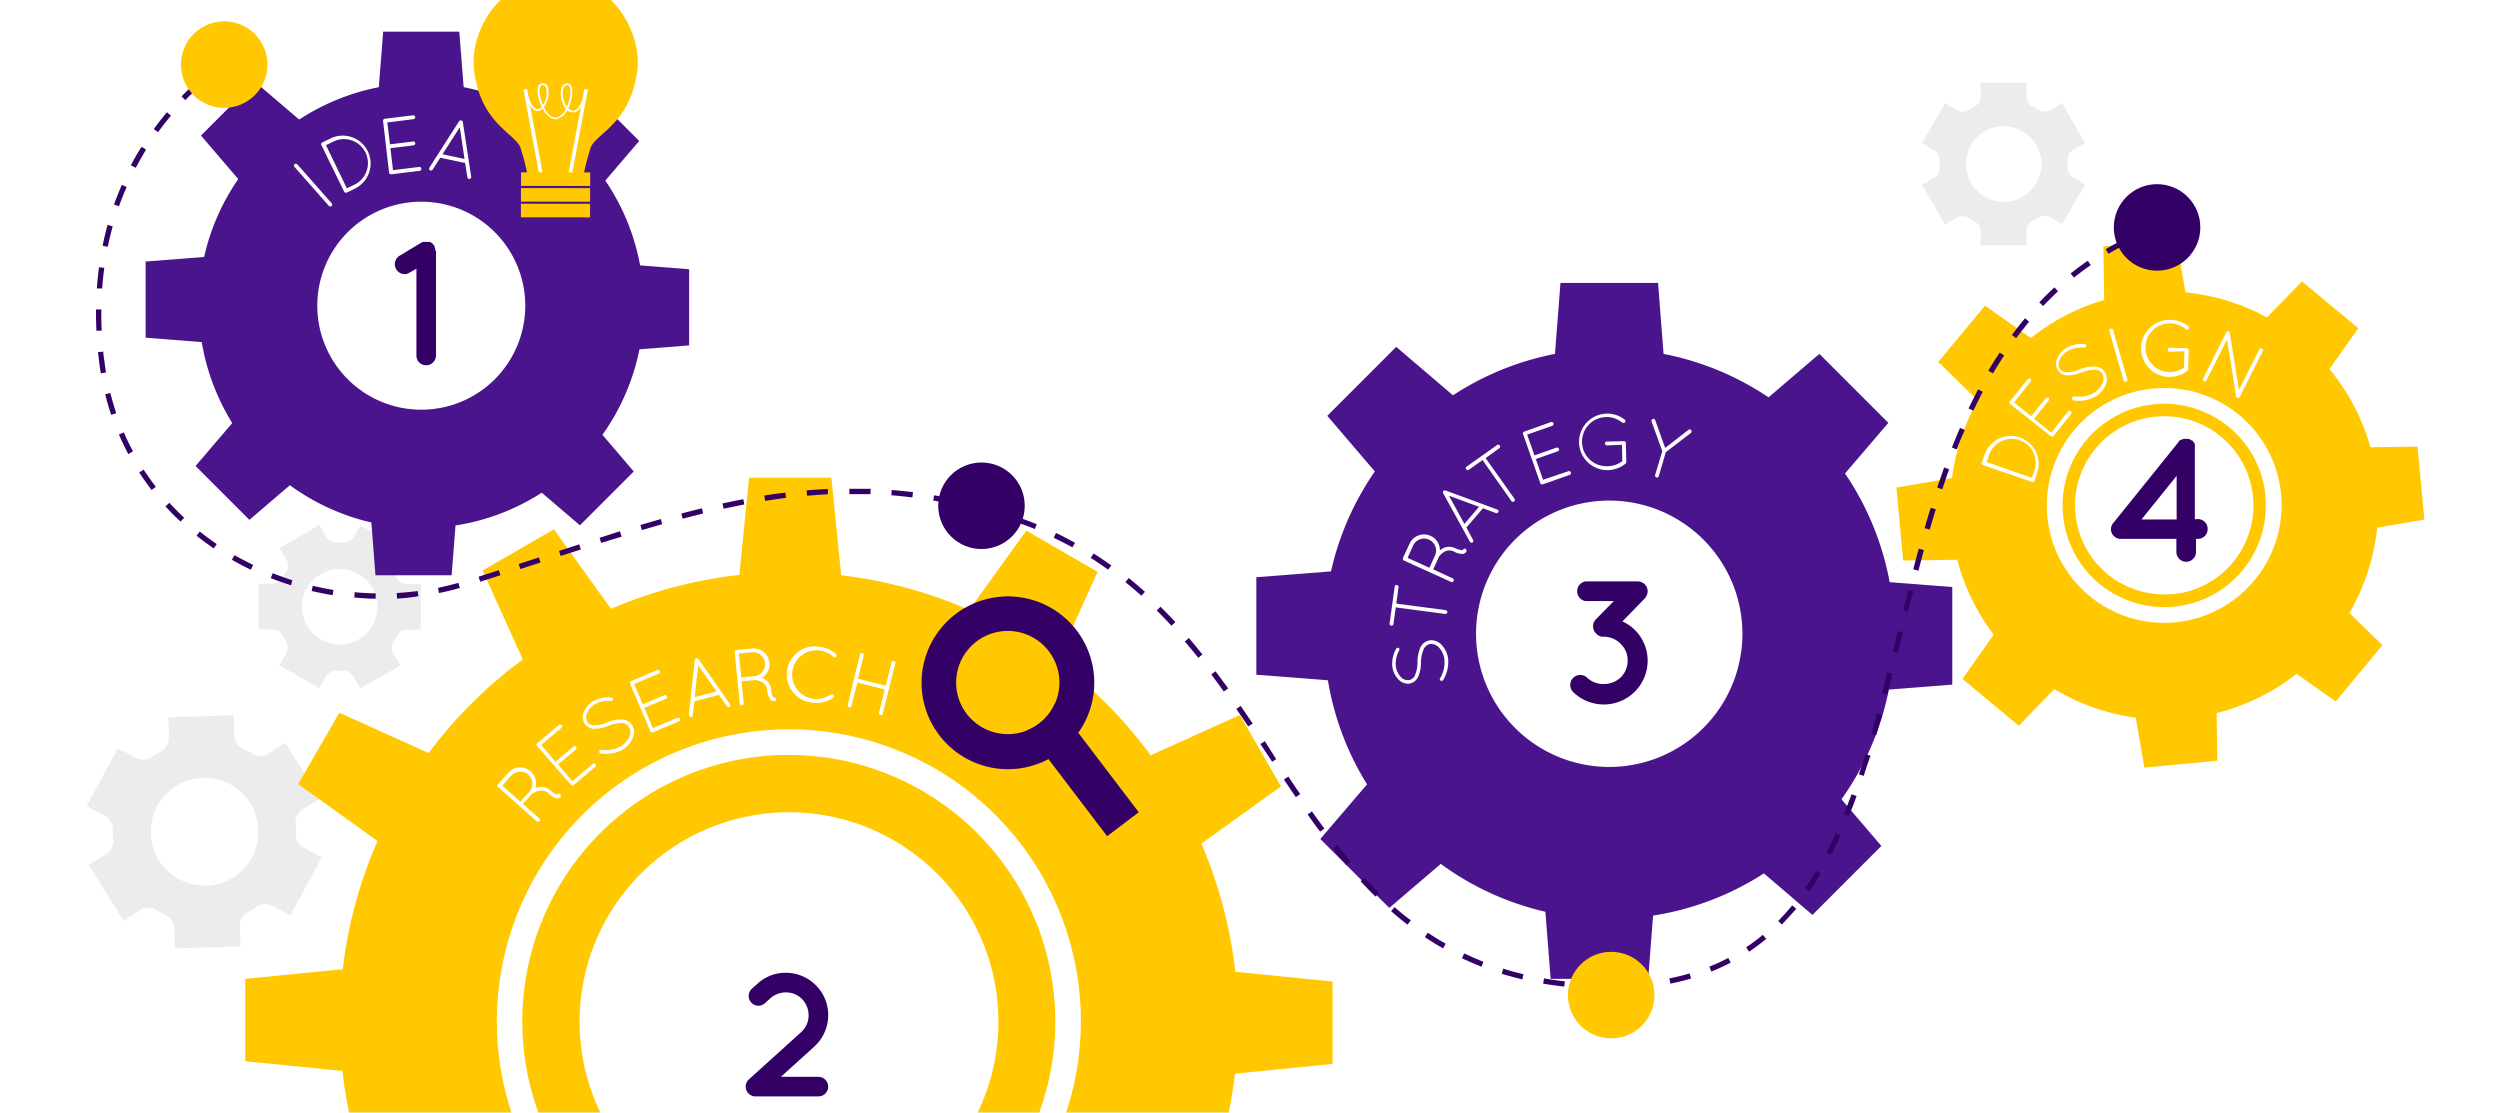 <svg id="Слой_1" data-name="Слой 1" xmlns="http://www.w3.org/2000/svg" viewBox="0 0 382 170"><defs><style>.cls-1{fill:#fff;}.cls-2{fill:#ececec;}.cls-3{fill:#4a148c;}.cls-4{fill:#306;}.cls-5{fill:#ffc800;}</style></defs><rect class="cls-1" x="-660.56" y="-574.22" width="1706" height="1114"/><path class="cls-2" d="M21.43,139.07a2.39,2.39,0,0,1,2.51,0c.21.12.42.25.64.36l.67.34a2.37,2.37,0,0,1,1.39,2.07l.1,3.08,10-.31-.1-3.08a2.42,2.42,0,0,1,1.26-2.17,12.86,12.86,0,0,0,1.28-.78,2.36,2.36,0,0,1,2.49-.16l2.71,1.45L49.17,131l-2.71-1.46a2.36,2.36,0,0,1-1.25-2.16,12.53,12.53,0,0,0-.05-1.5,2.37,2.37,0,0,1,1.11-2.24l2.62-1.63-5.3-8.53L41,115.15a2.4,2.4,0,0,1-2.49,0c-.21-.13-.43-.25-.65-.37s-.43-.23-.66-.33a2.41,2.41,0,0,1-1.4-2.08l-.09-3.08-10,.31.1,3.07a2.4,2.4,0,0,1-1.26,2.17,14.23,14.23,0,0,0-1.28.79,2.38,2.38,0,0,1-2.49.16L18,114.32l-4.75,8.85L16,124.62a2.39,2.39,0,0,1,1.25,2.17,12.53,12.53,0,0,0,.05,1.5,2.41,2.41,0,0,1-1.11,2.25l-2.62,1.62,5.3,8.53ZM24,123.22a8.23,8.23,0,1,1,3.37,11.13A8.23,8.23,0,0,1,24,123.22Z"/><path class="cls-2" d="M49.85,103.33a1.68,1.68,0,0,1,1.55-.82l.52,0,.52,0a1.66,1.66,0,0,1,1.55.82l1.08,1.87,6.1-3.52-1.08-1.87a1.65,1.65,0,0,1,.06-1.75,9,9,0,0,0,.52-.91,1.68,1.68,0,0,1,1.49-.92h2.15v-7H62.16a1.68,1.68,0,0,1-1.49-.92,9,9,0,0,0-.52-.91,1.65,1.65,0,0,1-.06-1.75l1.08-1.87-6.1-3.52L54,82.1a1.69,1.69,0,0,1-1.55.81h-1a1.68,1.68,0,0,1-1.55-.82l-1.08-1.87-6.09,3.52,1.08,1.86a1.69,1.69,0,0,1-.06,1.75,10.45,10.45,0,0,0-.53.92,1.67,1.67,0,0,1-1.49.92H39.53v7h2.15a1.67,1.67,0,0,1,1.49.92,10.45,10.45,0,0,0,.53.92,1.69,1.69,0,0,1,.06,1.75l-1.08,1.86,6.09,3.52ZM46.16,92.71a5.76,5.76,0,1,1,5.76,5.76A5.76,5.76,0,0,1,46.16,92.71Z"/><path class="cls-2" d="M295.55,23a1.67,1.67,0,0,1,.82,1.55c0,.17,0,.35,0,.52s0,.35,0,.52a1.68,1.68,0,0,1-.82,1.55l-1.87,1.08,3.52,6.09,1.87-1.08a1.69,1.69,0,0,1,1.75.06,7.45,7.45,0,0,0,.91.53,1.67,1.67,0,0,1,.92,1.49v2.15h7V35.26a1.67,1.67,0,0,1,.92-1.49,7.45,7.45,0,0,0,.91-.53,1.69,1.69,0,0,1,1.75-.06l1.87,1.08,3.52-6.09-1.88-1.09a1.67,1.67,0,0,1-.81-1.54c0-.18,0-.35,0-.52s0-.35,0-.52a1.67,1.67,0,0,1,.82-1.55l1.87-1.08-3.52-6.09-1.86,1.07a1.65,1.65,0,0,1-1.75-.06,10.36,10.36,0,0,0-.92-.52,1.68,1.68,0,0,1-.92-1.49V12.63h-7v2.15a1.68,1.68,0,0,1-.92,1.49,10.36,10.36,0,0,0-.92.52,1.65,1.65,0,0,1-1.75.06l-1.86-1.07-3.52,6.09Zm10.62-3.7A5.77,5.77,0,1,1,300.41,25,5.77,5.77,0,0,1,306.17,19.25Z"/><path class="cls-3" d="M64.37,12.7a34,34,0,1,0,34,34A34,34,0,0,0,64.37,12.7Zm0,49.9A15.89,15.89,0,1,1,80.26,46.72,15.88,15.88,0,0,1,64.37,62.6Z"/><path class="cls-1" d="M45,25.51a.29.29,0,0,1,0-.41.3.3,0,0,1,.42,0l5.25,5.95a.29.29,0,0,1,0,.42.3.3,0,0,1-.41,0Z"/><path class="cls-1" d="M53,29.43l-.05,0a.3.3,0,0,1-.37-.15L49.1,22.16a.3.3,0,0,1,.14-.39h0l1.4-.68a4.26,4.26,0,0,1,3.7,7.67Zm1.15-1.21a3.66,3.66,0,1,0-3.18-6.6l-1.16.56L53,28.78Z"/><path class="cls-1" d="M58.53,18.48a.3.3,0,0,1,.26-.33h0l4.32-.53a.3.3,0,0,1,.33.26.29.29,0,0,1-.26.33l-4,.5.41,3.34,3.53-.43a.3.3,0,0,1,.33.27.3.3,0,0,1-.25.32l-3.54.43L60.05,26l4-.49a.3.3,0,0,1,.33.27.3.3,0,0,1-.26.32l-4.31.53h-.06a.29.29,0,0,1-.3-.25Z"/><path class="cls-1" d="M71.07,24.91l-3.8-.81-1.15,1.81a.3.3,0,0,1-.32.13l-.1,0a.32.32,0,0,1-.09-.42l4.54-7.1a.31.31,0,0,1,.32-.12.29.29,0,0,1,.25.24L72,27a.3.3,0,0,1-.24.34h-.11a.3.3,0,0,1-.23-.25Zm-3.46-1.34,3.37.72-.72-4.84Z"/><polygon class="cls-3" points="70.91 14.11 57.82 14.11 58.55 4.84 70.18 4.84 70.91 14.11"/><polygon class="cls-3" points="46 18.52 36.75 27.77 30.71 20.71 38.94 12.48 46 18.52"/><polygon class="cls-3" points="31.51 39.24 31.51 52.33 22.25 51.6 22.25 39.96 31.51 39.24"/><polygon class="cls-3" points="35.92 64.14 45.17 73.39 38.11 79.43 29.88 71.2 35.92 64.14"/><polygon class="cls-3" points="56.65 78.64 69.73 78.64 69.01 87.9 57.37 87.9 56.65 78.64"/><polygon class="cls-3" points="81.55 74.23 90.8 64.98 96.84 72.04 88.61 80.27 81.55 74.23"/><polygon class="cls-3" points="96.04 53.5 96.04 40.42 105.3 41.14 105.3 52.78 96.04 53.5"/><polygon class="cls-3" points="91.63 28.6 82.38 19.35 89.44 13.31 97.67 21.54 91.63 28.6"/><path class="cls-4" d="M66.62,38.41V54.33a1.5,1.5,0,0,1-1.51,1.48,1.46,1.46,0,0,1-1.48-1.48V41.05l-1.08.62a1.36,1.36,0,0,1-.76.22A1.52,1.52,0,0,1,61,39.11l3.32-2s.08,0,.11-.06.08,0,.13-.08l.16,0a.17.17,0,0,1,.11,0,.44.44,0,0,1,.19,0h.3a.15.15,0,0,0,.11,0c.08,0,.1,0,.16,0a.17.17,0,0,1,.11,0c.08,0,.1.08.16.08a.26.26,0,0,0,.11.08s.08.05.1.08.08.08.11.11a.24.24,0,0,1,.08.11l.11.11,0,0s0,.05,0,.08a.25.25,0,0,1,.06.14c0,.05,0,.1.05.13s0,.11,0,.14a.22.22,0,0,0,.05.18Z"/><path class="cls-5" d="M97.39,10.64c-1,8.2-6.23,9.7-7.12,11.88a39.08,39.08,0,0,0-1.1,4.2H80.61a36.75,36.75,0,0,0-1.1-4.2c-.87-2.18-6.14-3.7-7.09-11.9C71.8,5.23,75.86-3.28,84.92-3.27S98,5.25,97.39,10.64Z"/><rect class="cls-1" x="81.24" y="13.52" width="0.56" height="13.86" transform="translate(-2.36 15.21) rotate(-10.51)"/><rect class="cls-1" x="81.34" y="20.18" width="13.86" height="0.56" transform="translate(51.87 103.44) rotate(-79.36)"/><path class="cls-1" d="M84.9,18.21h0c-.8,0-1.5-.72-2-1.62a1,1,0,0,1-.73.38h0c-1.31,0-1.82-2.67-1.84-2.78l.27-.06c.14.72.68,2.56,1.57,2.56h0a.85.85,0,0,0,.6-.37,6,6,0,0,1-.64-2.41c0-.76.3-1.2.8-1.2h0a.83.83,0,0,1,.74.42,3.56,3.56,0,0,1-.41,3,2.33,2.33,0,0,1-.17.26c.46.88,1.11,1.57,1.8,1.57h0c.63,0,1.18-.57,1.58-1.34a3.57,3.57,0,0,1-.78-2.3c0-1,.37-1.57,1-1.57h0c.48,0,.76.47.76,1.3a6.32,6.32,0,0,1-.62,2.52,1.19,1.19,0,0,0,.83.33h0c.76,0,1.45-1.85,1.65-2.57l.27.08c-.08.28-.81,2.77-1.92,2.77h0a1.44,1.44,0,0,1-1-.36A2.26,2.26,0,0,1,84.9,18.21ZM86.67,13c-.51,0-.69.69-.69,1.29a3.55,3.55,0,0,0,.63,2,5.83,5.83,0,0,0,.54-2.3c0-.31-.05-1-.48-1Zm-3.73,0c-.42,0-.51.5-.51.92A5.38,5.38,0,0,0,83,16.07L83,16a3.36,3.36,0,0,0,.4-2.69.54.54,0,0,0-.49-.28Z"/><rect class="cls-5" x="79.61" y="26.34" width="10.57" height="2.07" transform="translate(0.03 -0.09) rotate(0.06)"/><rect class="cls-5" x="79.6" y="28.74" width="10.57" height="2.07" transform="translate(0.03 -0.09) rotate(0.06)"/><rect class="cls-5" x="79.6" y="31.14" width="10.57" height="2.07" transform="translate(0.03 -0.09) rotate(0.06)"/><path class="cls-5" d="M120.56,115.35a40.72,40.72,0,1,0,40.69,40.72A40.76,40.76,0,0,0,120.56,115.35Zm0,72.76a32,32,0,1,1,32-32A32,32,0,0,1,120.56,188.11Zm0-72.76a40.72,40.72,0,1,0,40.69,40.72A40.76,40.76,0,0,0,120.56,115.35Zm0,72.76a32,32,0,1,1,32-32A32,32,0,0,1,120.56,188.11Zm0-100.68a68.63,68.63,0,1,0,68.61,68.64A68.64,68.64,0,0,0,120.56,87.43Zm0,113.25a44.62,44.62,0,1,1,44.6-44.61A44.68,44.68,0,0,1,120.56,200.68Zm0-85.33a40.72,40.72,0,1,0,40.69,40.72A40.76,40.76,0,0,0,120.56,115.35Zm0,72.76a32,32,0,1,1,32-32A32,32,0,0,1,120.56,188.11Z"/><path class="cls-1" d="M83.76,121.18a1.55,1.55,0,0,0-1.42-.34,2.8,2.8,0,0,0-1,.46l-.06,0-1.37,1.54,2.52,2.24a.31.31,0,0,1,0,.42.3.3,0,0,1-.41,0l-5.93-5.27a.29.29,0,0,1,0-.39l0,0,0,0,1.58-1.77a2.43,2.43,0,0,1,4.14,2.31l.13,0a2.14,2.14,0,0,1,2.17.41,3.48,3.48,0,0,0,.81.57.5.5,0,0,0,.24.05.32.32,0,0,1,.36-.12.33.33,0,0,1,.16.4.87.87,0,0,1-.09.12v0a.68.68,0,0,1-.66.15A3.1,3.1,0,0,1,83.76,121.18Zm-5.61-2.71-1.39,1.58,2.74,2.44L80.86,121l.07-.08a1.84,1.84,0,0,0-2.78-2.41Z"/><path class="cls-1" d="M82.07,114a.29.29,0,0,1,0-.41h0l3.33-2.81a.28.28,0,0,1,.41,0,.29.29,0,0,1,0,.42l-3.11,2.62,2.17,2.58,2.72-2.3a.3.3,0,0,1,.42,0,.3.3,0,0,1,0,.41l-2.73,2.29,2.17,2.57,3.11-2.63a.29.29,0,0,1,.42,0,.29.29,0,0,1,0,.41l-3.32,2.8,0,0,0,0a.29.29,0,0,1-.39,0Z"/><path class="cls-1" d="M91.55,114.78a.26.26,0,0,1,.31-.22,4.68,4.68,0,0,0,3-.54,3.26,3.26,0,0,0,1.31-1.45,1.58,1.58,0,0,0-.05-1.46,1.35,1.35,0,0,0-1.2-.64,5.78,5.78,0,0,0-2,.45h0a5.49,5.49,0,0,1-2.09.44,1.77,1.77,0,0,1-1.52-.81,2,2,0,0,1-.08-1.82,3.59,3.59,0,0,1,1.43-1.61,4.75,4.75,0,0,1,2.75-.53.26.26,0,0,1,.26.28.25.25,0,0,1-.27.25,4.26,4.26,0,0,0-2.46.46,3,3,0,0,0-1.21,1.35,1.46,1.46,0,0,0,0,1.34,1.2,1.2,0,0,0,1.08.55,4.86,4.86,0,0,0,1.89-.41h0a5.82,5.82,0,0,1,2.25-.47,1.92,1.92,0,0,1,1.64.88,2.13,2.13,0,0,1,.07,2,3.75,3.75,0,0,1-1.51,1.72,5.38,5.38,0,0,1-3.32.6A.3.3,0,0,1,91.55,114.78Z"/><path class="cls-1" d="M96.27,104.46a.3.3,0,0,1,.15-.38h0l4-1.7a.29.29,0,0,1,.38.16.28.28,0,0,1-.15.39l-3.75,1.59,1.32,3.1,3.28-1.39a.29.29,0,0,1,.38.17.3.3,0,0,1-.15.38l-3.28,1.39,1.31,3.09,3.75-1.59a.28.28,0,0,1,.38.17.29.29,0,0,1-.15.38l-4,1.69h0a.29.29,0,0,1-.36-.16Z"/><path class="cls-1" d="M109.84,106.18l-3.75,1-.24,2.13a.28.28,0,0,1-.22.25l-.11,0a.32.32,0,0,1-.26-.34l.9-8.37a.32.32,0,0,1,.24-.25.3.3,0,0,1,.33.11l4.82,6.9a.31.31,0,0,1-.06.42l-.1,0a.3.3,0,0,1-.32-.12Zm-3.69.34,3.33-.86-2.79-4Z"/><path class="cls-1" d="M117.23,105.45a1.54,1.54,0,0,0-.81-1.22,2.75,2.75,0,0,0-1-.32l-.06,0-2.06.2.34,3.35a.3.3,0,0,1-.28.32.3.3,0,0,1-.32-.26l-.78-7.88a.31.31,0,0,1,.24-.32h.06l2.36-.23a2.43,2.43,0,0,1,1.47,4.51l.13,0a2.14,2.14,0,0,1,1.32,1.78,3.31,3.31,0,0,0,.21,1,.42.42,0,0,0,.14.19.34.34,0,0,1,.35.16.34.34,0,0,1-.16.41.71.71,0,0,1-.14,0h0a.68.68,0,0,1-.58-.34A3,3,0,0,1,117.23,105.45ZM115,99.65l-2.1.21.37,3.65,2-.2h.11a1.84,1.84,0,0,0-.41-3.65Z"/><path class="cls-1" d="M125.07,98.83a4.52,4.52,0,0,1,2.68,1.12.3.3,0,0,1,0,.42.29.29,0,0,1-.42,0,3.83,3.83,0,0,0-2.32-1,3.72,3.72,0,1,0-.5,7.43,3.64,3.64,0,0,0,2.41-.67.3.3,0,0,1,.42.1.29.29,0,0,1-.07.42,4.51,4.51,0,0,1-2.8.74,4.32,4.32,0,1,1,.58-8.61Z"/><path class="cls-1" d="M135.2,105.35,131,104.29l-.89,3.57a.3.3,0,0,1-.36.21.31.31,0,0,1-.22-.36L131.4,100a.3.3,0,0,1,.58.15l-.89,3.56,4.25,1.06.89-3.56a.29.29,0,0,1,.35-.22.31.31,0,0,1,.23.36l-1.92,7.69a.31.31,0,0,1-.37.21.29.29,0,0,1-.21-.35Z"/><polygon class="cls-5" points="128.61 88.68 112.89 88.68 114.46 73 127.04 73 128.61 88.68"/><polygon class="cls-5" points="93.83 93.68 80.23 101.53 73.74 87.17 84.64 80.88 93.83 93.68"/><polygon class="cls-5" points="66.22 115.39 58.36 129 45.56 119.8 51.85 108.91 66.22 115.39"/><polygon class="cls-5" points="53.16 148.01 53.16 163.72 37.48 162.16 37.48 149.57 53.16 148.01"/><polygon class="cls-5" points="187.93 164.13 187.93 148.41 203.62 149.98 203.62 162.56 187.93 164.13"/><polygon class="cls-5" points="182.94 129.35 175.08 115.74 189.44 109.26 195.74 120.16 182.94 129.35"/><polygon class="cls-5" points="161.22 101.74 147.61 93.88 156.81 81.08 167.71 87.37 161.22 101.74"/><path class="cls-4" d="M126.54,166.05a1.47,1.47,0,0,1-1.49,1.48h-9.6a1.46,1.46,0,0,1-1.11-.48,1.5,1.5,0,0,1,.08-2.11l8-7.23a3.39,3.39,0,0,0,1.13-2.59,3.49,3.49,0,0,0-.89-2.35,3.42,3.42,0,0,0-2.59-1.13,3.54,3.54,0,0,0-2.35.89l-.83.75a1.47,1.47,0,0,1-2.11-.1,1.5,1.5,0,0,1,.11-2.11l.84-.75a6.33,6.33,0,0,1,4.34-1.68,6.48,6.48,0,0,1,4.8,2.13,6.37,6.37,0,0,1,1.68,4.35,6.51,6.51,0,0,1-2.13,4.8l-5.1,4.62h5.74A1.49,1.49,0,0,1,126.54,166.05Z"/><path class="cls-4" d="M174,124.11l-4.83,3.66-9-11.82-3.28-4.33a7.82,7.82,0,0,0,4.36-4.28l3.48,4.59Z"/><path class="cls-4" d="M164.46,96.26A13.2,13.2,0,1,0,160.19,116a15,15,0,0,0,1.83-1.18,13.56,13.56,0,0,0,2.73-2.84A13.19,13.19,0,0,0,164.46,96.26Zm-5.67,14.3a7.92,7.92,0,0,1-11.06-1.46,7.89,7.89,0,1,1,13.54-1.76A7.79,7.79,0,0,1,158.79,110.56Z"/><path class="cls-5" d="M346.15,75.79a15.52,15.52,0,1,0-14,16.9A15.51,15.51,0,0,0,346.15,75.79ZM332,90.8A13.63,13.63,0,1,1,344.27,76,13.63,13.63,0,0,1,332,90.8Zm14.18-15a15.52,15.52,0,1,0-14,16.9A15.51,15.51,0,0,0,346.15,75.79ZM332,90.8A13.63,13.63,0,1,1,344.27,76,13.63,13.63,0,0,1,332,90.8Zm14.18-15a15.52,15.52,0,1,0-14,16.9A15.51,15.51,0,0,0,346.15,75.79ZM332,90.8A13.63,13.63,0,1,1,344.27,76,13.63,13.63,0,0,1,332,90.8Zm31.3-16.6a32.72,32.72,0,1,0-29.54,35.61A32.72,32.72,0,0,0,363.27,74.2ZM332.36,95.09a17.94,17.94,0,1,1,16.2-19.52A18,18,0,0,1,332.36,95.09Zm-3.09-33.32a15.53,15.53,0,1,0,16.88,14A15.53,15.53,0,0,0,329.27,61.77Zm2.7,29A13.63,13.63,0,1,1,344.27,76,13.63,13.63,0,0,1,332,90.8Zm14.18-15a15.52,15.52,0,1,0-14,16.9A15.51,15.51,0,0,0,346.15,75.79ZM332,90.8A13.63,13.63,0,1,1,344.27,76,13.63,13.63,0,0,1,332,90.8Zm14.18-15a15.52,15.52,0,1,0-14,16.9A15.51,15.51,0,0,0,346.15,75.79ZM332,90.8A13.63,13.63,0,1,1,344.27,76,13.63,13.63,0,0,1,332,90.8Z"/><polygon class="cls-5" points="334.06 45.42 321.53 46.58 321.4 37.65 332.54 36.61 334.06 45.42"/><polygon class="cls-5" points="310.61 51.85 302.57 61.53 296.16 55.31 303.31 46.7 310.61 51.85"/><polygon class="cls-5" points="298.57 72.99 299.74 85.52 290.8 85.65 289.77 74.5 298.57 72.99"/><polygon class="cls-5" points="305.01 96.44 314.69 104.48 308.47 110.89 299.86 103.74 305.01 96.44"/><polygon class="cls-5" points="326.14 108.47 338.67 107.31 338.81 116.24 327.66 117.28 326.14 108.47"/><polygon class="cls-5" points="349.6 102.04 357.63 92.36 364.04 98.58 356.9 107.19 349.6 102.04"/><polygon class="cls-5" points="361.63 80.9 360.47 68.37 369.4 68.24 370.44 79.39 361.63 80.9"/><polygon class="cls-5" points="355.19 57.45 345.51 49.41 351.74 43 360.35 50.15 355.19 57.45"/><path class="cls-1" d="M310.89,73.48v0a.31.31,0,0,1-.37.16L303,71.06a.3.3,0,0,1-.18-.37v0l.52-1.47a4.25,4.25,0,0,1,8,2.83Zm0-1.67a3.66,3.66,0,0,0-6.9-2.43l-.43,1.22,6.9,2.42Z"/><path class="cls-1" d="M307.16,61.75a.29.29,0,0,1-.05-.41v0l2.72-3.4a.3.3,0,0,1,.41-.05.29.29,0,0,1,.05.42l-2.54,3.18,2.63,2.1,2.23-2.78a.31.31,0,0,1,.42,0,.3.3,0,0,1,0,.41l-2.22,2.78,2.62,2.1L316,62.85a.29.29,0,0,1,.42,0,.3.3,0,0,1,.05.41l-2.71,3.39,0,0h0a.28.28,0,0,1-.39,0Z"/><path class="cls-1" d="M316.65,60.79a.26.26,0,0,1,.3-.23,4.7,4.7,0,0,0,3-.53,3.25,3.25,0,0,0,1.3-1.46,1.62,1.62,0,0,0,0-1.46,1.39,1.39,0,0,0-1.21-.63,5.52,5.52,0,0,0-2,.44l0,0a5.44,5.44,0,0,1-2.08.44,1.77,1.77,0,0,1-1.52-.81,2,2,0,0,1-.08-1.82,3.48,3.48,0,0,1,1.42-1.6,4.72,4.72,0,0,1,2.76-.54.26.26,0,0,1,.25.28.25.25,0,0,1-.27.25,4.26,4.26,0,0,0-2.46.46A3,3,0,0,0,314.71,55a1.46,1.46,0,0,0,0,1.34,1.25,1.25,0,0,0,1.08.55,4.82,4.82,0,0,0,1.89-.41h0A5.82,5.82,0,0,1,320,56a1.91,1.91,0,0,1,1.64.88,2.12,2.12,0,0,1,.08,2,3.69,3.69,0,0,1-1.52,1.71,5.29,5.29,0,0,1-3.31.6A.27.27,0,0,1,316.65,60.79Z"/><path class="cls-1" d="M322.3,50.57a.3.3,0,0,1,.2-.36.29.29,0,0,1,.37.2l2.2,7.61a.3.3,0,0,1-.57.16Z"/><path class="cls-1" d="M331.53,53.73a.29.29,0,0,1-.3-.3.32.32,0,0,1,.32-.3l2.62.07h0a.32.32,0,0,1,.26.32l-.08,2.91v0a.34.34,0,0,1-.12.22,4.36,4.36,0,1,1-2.54-7.77,4.47,4.47,0,0,1,2.73,1,.31.31,0,0,1,0,.42.32.32,0,0,1-.43,0,3.67,3.67,0,0,0-2.35-.89,3.72,3.72,0,1,0-.19,7.44,3.91,3.91,0,0,0,2.27-.67l.06-2.51Z"/><path class="cls-1" d="M340.28,51.9l-3.13,6.23a.29.29,0,1,1-.52-.26l3.5-7a.3.3,0,0,1,.24-.25.31.31,0,0,1,.34.25l1.4,8.71,3.11-6.2a.3.3,0,0,1,.39-.13.29.29,0,0,1,.14.4l-3.51,7a.31.31,0,0,1-.41.13.3.3,0,0,1-.15-.21.08.08,0,0,1,0-.06Z"/><path class="cls-4" d="M337.33,80.86a1.48,1.48,0,0,1-1.51,1.48h-.27v2a1.48,1.48,0,1,1-3,0v-2h-8.5a1.33,1.33,0,0,1-.92-.32,1.44,1.44,0,0,1-.24-2.08l10-12.41s0,0,0-.06a.2.2,0,0,0,.08-.11.22.22,0,0,0,.14-.08l.11-.08a.34.34,0,0,1,.16,0c0-.05.05-.08.11-.08s.08,0,.16-.06a.22.22,0,0,0,.11,0h.46a.3.3,0,0,0,.13,0s.11,0,.16.06l.11,0a.76.76,0,0,0,.14.1.91.91,0,0,0,.13.08,0,0,0,0,1,0,0s.08,0,.08,0a.55.55,0,0,0,.11.11.76.76,0,0,0,.08.11.87.87,0,0,1,.1.14.18.18,0,0,0,.06.1.58.58,0,0,1,.05.17s0,.08,0,.1a.29.29,0,0,1,0,.17s0,.08,0,.13v11h.27A1.5,1.5,0,0,1,337.33,80.86Zm-4.74-8.15-5.37,6.66h5.37Z"/><path class="cls-3" d="M245.9,53.28a43.57,43.57,0,1,0,43.56,43.57A43.57,43.57,0,0,0,245.9,53.28Zm0,63.91a20.35,20.35,0,1,1,20.34-20.34A20.35,20.35,0,0,1,245.9,117.19Z"/><polygon class="cls-3" points="254.27 55.09 237.52 55.09 238.44 43.23 253.35 43.23 254.27 55.09"/><polygon class="cls-3" points="222.39 60.73 210.54 72.58 202.81 63.54 213.34 53 222.39 60.73"/><polygon class="cls-3" points="203.83 87.27 203.83 104.02 191.97 103.1 191.97 88.2 203.83 87.27"/><polygon class="cls-3" points="209.47 119.16 221.32 131 212.28 138.73 201.74 128.2 209.47 119.16"/><polygon class="cls-3" points="236.01 137.71 252.76 137.71 251.84 149.57 236.94 149.57 236.01 137.71"/><polygon class="cls-3" points="267.9 132.07 279.74 120.22 287.47 129.26 276.94 139.8 267.9 132.07"/><polygon class="cls-3" points="286.45 105.53 286.45 88.78 298.31 89.7 298.31 104.61 286.45 105.53"/><polygon class="cls-3" points="280.81 73.64 268.96 61.8 278 54.07 288.54 64.61 280.81 73.64"/><path class="cls-1" d="M220.13,104a.25.25,0,0,1-.09-.36,4.65,4.65,0,0,0,.66-2.93,3.26,3.26,0,0,0-.83-1.77,1.57,1.57,0,0,0-1.36-.53,1.36,1.36,0,0,0-1,.86,5.57,5.57,0,0,0-.39,2v0a5.36,5.36,0,0,1-.41,2.09,1.76,1.76,0,0,1-1.33,1.09,2,2,0,0,1-1.71-.64,3.44,3.44,0,0,1-.92-1.94,4.71,4.71,0,0,1,.58-2.74.28.28,0,0,1,.36-.13.27.27,0,0,1,.13.35,4.18,4.18,0,0,0-.54,2.44,3.06,3.06,0,0,0,.76,1.65,1.48,1.48,0,0,0,1.26.48,1.21,1.21,0,0,0,.92-.78,4.84,4.84,0,0,0,.37-1.9v0A5.82,5.82,0,0,1,217,99a1.92,1.92,0,0,1,1.45-1.16,2.14,2.14,0,0,1,1.82.69,3.77,3.77,0,0,1,1,2.07,5.36,5.36,0,0,1-.74,3.28A.29.29,0,0,1,220.13,104Z"/><path class="cls-1" d="M213.27,92.81l-.35,2.54a.3.3,0,0,1-.34.25.29.29,0,0,1-.25-.33l.78-5.66a.3.3,0,0,1,.59.08l-.35,2.54,7.55,1a.29.29,0,1,1-.08.58Z"/><path class="cls-1" d="M222.1,84.25a1.55,1.55,0,0,0-1.46.1,2.88,2.88,0,0,0-.79.72l0,.05L219,87,222,88.39a.3.3,0,0,1-.25.54l-7.22-3.27a.31.31,0,0,1-.15-.37v-.05l1-2.16a2.43,2.43,0,0,1,4.64,1l.11-.08a2.13,2.13,0,0,1,2.19-.26,3.26,3.26,0,0,0,.95.31.39.39,0,0,0,.23,0,.35.35,0,0,1,.32-.22.33.33,0,0,1,.27.34.81.81,0,0,1-.05.14v0a.66.66,0,0,1-.58.34A3,3,0,0,1,222.1,84.25Zm-6.16-.92-.86,1.91,3.34,1.52.84-1.86.05-.1a1.84,1.84,0,0,0-3.37-1.47Z"/><path class="cls-1" d="M226.6,77.66l-2.53,2.94,1,1.88a.3.3,0,0,1,0,.34.59.59,0,0,1-.08.08.3.3,0,0,1-.4-.13l-4.06-7.38a.3.3,0,0,1,0-.34.31.31,0,0,1,.33-.11l7.91,2.91a.3.3,0,0,1,.19.37l-.06.09a.31.31,0,0,1-.33.09Zm-2.84,2.39L226,77.44l-4.59-1.68Z"/><path class="cls-1" d="M226.53,70.3l-2.09,1.48a.31.31,0,0,1-.42-.08.29.29,0,0,1,.07-.4L228.75,68a.3.3,0,0,1,.35.49L227,70l4.42,6.22a.29.29,0,0,1-.48.34Z"/><path class="cls-1" d="M232.72,66.32a.29.29,0,0,1,.18-.37h0L237,64.49a.29.29,0,0,1,.37.18.31.31,0,0,1-.18.39l-3.84,1.35,1.12,3.17,3.36-1.18a.29.29,0,0,1,.37.19.28.28,0,0,1-.17.37l-3.36,1.18,1.11,3.17L239.65,72a.29.29,0,0,1,.38.19.29.29,0,0,1-.18.37L235.76,74h-.06a.29.29,0,0,1-.35-.19Z"/><path class="cls-1" d="M245.55,68.06a.29.29,0,0,1-.31-.28.29.29,0,0,1,.3-.31l2.62-.06h0a.29.29,0,0,1,.27.29l.07,2.92v0a.36.36,0,0,1-.11.22,4.44,4.44,0,0,1-2.72,1,4.32,4.32,0,1,1,2.58-7.73.29.29,0,0,1,.05.41.32.32,0,0,1-.42.06,3.76,3.76,0,1,0-2.23,6.66,3.84,3.84,0,0,0,2.24-.78l-.06-2.5Z"/><path class="cls-1" d="M254,68.94l-1.65-4.54a.31.31,0,0,1,.18-.38.28.28,0,0,1,.38.16l1.53,4.26L258,65.68a.27.27,0,0,1,.41.07.28.28,0,0,1-.05.41l-3.82,2.93-1.08,3.66a.28.28,0,0,1-.36.2.3.3,0,0,1-.2-.36Z"/><path class="cls-4" d="M249.76,96.21a6.59,6.59,0,0,1,2,4.72,6.7,6.7,0,0,1-11.44,4.75,1.53,1.53,0,0,1,2.16-2.16,3.59,3.59,0,0,0,2.56,1,3.7,3.7,0,0,0,2.59-1,3.62,3.62,0,0,0,1.08-2.59,3.49,3.49,0,0,0-1.08-2.56A3.58,3.58,0,0,0,245,97.29a1.38,1.38,0,0,1-1.11-.49s0,0,0,0a1.53,1.53,0,0,1-.05-2.16l2.75-2.8h-4.37a1.53,1.53,0,0,1,0-3h8a1.51,1.51,0,0,1,1.54,1.51,1.61,1.61,0,0,1-.19.73,2,2,0,0,1-.27.38l-3.4,3.5A6.23,6.23,0,0,1,249.76,96.21Z"/><path class="cls-4" d="M33.15,11.1l-.47-.66c.85-.61,1.35-.9,1.38-.92l.41.7S34,10.52,33.15,11.1Z"/><path class="cls-4" d="M245.52,151.14c-1.09,0-2.19,0-3.25-.11l0-.81c1.05.06,2.14.1,3.22.11Zm3.26-.06,0-.81c1.08-.05,2.16-.14,3.19-.27l.1.81C251,150.93,249.88,151,248.78,151.08Zm-9.76-.33c-1.09-.12-2.17-.27-3.23-.45l.14-.8c1,.18,2.11.33,3.18.45Zm16.22-.45-.16-.8c1.06-.21,2.1-.46,3.1-.76l.23.78C257.39,149.82,256.32,150.08,255.24,150.3Zm-22.64-.65c-1.06-.26-2.12-.55-3.14-.86l.24-.78c1,.32,2,.6,3.09.85Zm28.89-1.19-.3-.76a29.12,29.12,0,0,0,2.89-1.33l.37.72C263.5,147.59,262.5,148.05,261.49,148.46Zm-35.11-.75c-1-.39-2-.83-3-1.29l.35-.73c1,.45,1.95.88,2.94,1.27Zm40.88-2.29-.45-.67a29.7,29.7,0,0,0,2.55-1.91l.52.62A30.78,30.78,0,0,1,267.26,145.42Zm-46.76-.51c-.94-.54-1.88-1.11-2.78-1.72l.45-.67c.89.59,1.81,1.16,2.73,1.68Zm-5.43-3.62c-.85-.65-1.69-1.35-2.52-2.07l.54-.61c.81.71,1.64,1.4,2.48,2Zm57.22,0-.58-.57c.73-.74,1.45-1.54,2.14-2.38l.62.52C273.77,139.67,273,140.49,272.29,141.25ZM210.17,137c-.76-.75-1.52-1.53-2.27-2.35l.59-.55c.74.81,1.5,1.59,2.24,2.32Zm66.27-.8-.66-.46q.9-1.29,1.74-2.7l.69.42C277.65,134.42,277.05,135.34,276.44,136.21Zm-70.71-4c-.67-.8-1.36-1.65-2-2.53l.63-.5c.69.87,1.38,1.71,2,2.5Zm74.07-1.6-.72-.38c.48-.92.95-1.89,1.41-2.89l.74.33C280.76,128.7,280.28,129.69,279.8,130.62Zm-78.09-3.52c-.65-.86-1.28-1.74-1.91-2.63l.66-.47c.63.88,1.26,1.76,1.9,2.62Zm80.81-2.41-.75-.31c.39-1,.78-2,1.16-3l.76.28C283.31,122.69,282.91,123.72,282.52,124.69ZM198,121.8c-.61-.89-1.22-1.79-1.82-2.69l.68-.45c.6.9,1.2,1.79,1.81,2.68Zm86.81-3.23-.77-.25q.51-1.53,1-3.09l.77.24C285.43,116.52,285.1,117.55,284.76,118.57Zm-90.42-2.17-1.8-2.71.68-.44L195,116Zm92.33-4.05-.77-.22c.29-1,.58-2.07.86-3.12l.79.21C287.26,110.27,287,111.32,286.67,112.35ZM190.73,111l-1.82-2.68.66-.46,1.84,2.69Zm97.65-4.91-.79-.21.81-3.14.78.2C288.92,104,288.65,105,288.38,106.08ZM187,105.67q-.94-1.32-1.92-2.61l.65-.49c.65.87,1.3,1.74,1.93,2.62Zm-3.9-5.16c-.69-.86-1.38-1.7-2.06-2.49l.62-.53c.68.8,1.38,1.64,2.07,2.51ZM290,99.78l-.79-.2.78-3.15.79.2Zm-111-4.17c-.74-.8-1.5-1.58-2.25-2.32l.57-.58c.76.75,1.53,1.54,2.28,2.34Zm112.59-2.13-.78-.19c.26-1.05.52-2.1.79-3.15l.79.2C292.05,91.39,291.79,92.44,291.52,93.48Zm-234.19-2c-1.09,0-2.19-.08-3.27-.18l.07-.81c1.07.1,2.15.16,3.21.18Zm3.27-.06-.05-.81c1.07-.06,2.15-.16,3.2-.3l.11.8C62.78,91.3,61.69,91.41,60.6,91.47Zm113.74-.39c-.8-.72-1.63-1.42-2.45-2.08l.51-.63c.83.67,1.67,1.38,2.48,2.11ZM50.82,90.94c-1.08-.18-2.16-.39-3.21-.64l.19-.79c1,.24,2.09.46,3.15.63Zm16.26-.32-.16-.79c1-.22,2.09-.48,3.12-.77l.22.78C69.22,90.14,68.15,90.4,67.08,90.62ZM44.46,89.43c-1-.33-2.08-.69-3.09-1.09l.3-.75c1,.39,2,.75,3,1.07Zm28.91-.54-.24-.77,3.09-1,.25.77ZM293.13,87.2l-.78-.21q.4-1.58.84-3.15l.78.22Zm-123.8-.15c-.87-.62-1.77-1.23-2.66-1.8l.43-.68c.91.58,1.82,1.19,2.7,1.82Zm-131,0c-1-.47-2-1-2.9-1.52l.4-.7c.93.53,1.88,1,2.85,1.49Zm41.18-.1-.25-.77,3.08-1,.25.77Zm6.16-2-.25-.77,3.09-1,.25.78Zm-53-1.15c-.91-.62-1.79-1.27-2.64-1.94l.5-.64c.83.67,1.71,1.31,2.59,1.91Zm131.19-.16c-.93-.52-1.89-1-2.85-1.47l.35-.73c1,.46,1.95,1,2.9,1.49Zm-72-.69-.24-.77,3.09-1L95,82ZM98.08,81l-.23-.78,3.12-.91.22.78Zm196.78-.08-.78-.22q.45-1.57.93-3.12l.78.24C295.47,78.87,295.16,79.9,294.86,80.94Zm-136.75-.09c-.89-.37-1.8-.71-2.72-1l-.29-.1.27-.77.21.07c1,.36,1.94.71,2.84,1.08ZM27.59,79.7c-.8-.74-1.57-1.52-2.31-2.32l.6-.55c.72.78,1.48,1.55,2.26,2.28Zm76.72-.44-.21-.79c1.05-.28,2.1-.54,3.15-.8l.19.79C106.4,78.71,105.35,79,104.31,79.26ZM152,78.72c-1-.31-2.07-.61-3.1-.87l.2-.79c1,.27,2.1.57,3.14.89Zm-41.43-1-.18-.79c1.06-.23,2.13-.45,3.19-.65l.15.8C112.71,77.29,111.65,77.5,110.6,77.73Zm35.19-.63c-1-.22-2.11-.43-3.16-.61l.13-.8c1.07.18,2.14.39,3.2.62Zm-28.85-.57-.12-.8c1.08-.17,2.17-.32,3.22-.45l.1.8C119.1,76.21,118,76.36,116.94,76.53Zm22.5-.51c-1.07-.13-2.15-.25-3.21-.33l.06-.81c1.08.09,2.17.2,3.25.33Zm-16.09-.27-.07-.81c1.09-.09,2.18-.17,3.25-.22l0,.81C125.51,75.58,124.43,75.65,123.35,75.75ZM133,75.5c-.94,0-1.87,0-2.8,0h-.42v-.81h.43c.94,0,1.88,0,2.83,0ZM23.17,74.87c-.66-.86-1.3-1.76-1.9-2.67l.68-.44c.58.89,1.21,1.77,1.86,2.62Zm273.61-.11L296,74.5c.34-1,.7-2,1.06-3.07l.76.27C297.47,72.72,297.12,73.73,296.78,74.76ZM19.6,69.39c-.51-1-1-2-1.43-3l.75-.32c.42,1,.89,1.95,1.4,2.88ZM299,68.68l-.75-.3c.4-1,.81-2,1.24-3l.74.32C299.78,66.68,299.37,67.67,299,68.68ZM17,63.39c-.35-1-.66-2.08-.93-3.14l.79-.2c.26,1,.56,2.08.9,3.08Zm284.53-.64-.73-.34c.47-1,1-2,1.45-2.92l.72.38C302.49,60.79,302,61.76,301.53,62.75Zm3-5.7-.7-.41c.56-1,1.14-1.88,1.73-2.77l.68.44C305.66,55.19,305.08,56.12,304.53,57.05Zm-289.13,0c-.09-.58-.18-1.17-.25-1.76s-.12-1-.17-1.48l.81-.08c0,.48.1,1,.16,1.46s.16,1.16.25,1.72Zm292.67-5.38-.65-.48c.65-.88,1.33-1.74,2-2.56l.62.52C309.38,50,308.71,50.81,308.07,51.67ZM14.74,50.55c-.05-.9-.07-1.82-.07-2.72v-.54h.81v.54c0,.89,0,1.79.07,2.68Zm297.45-3.79-.59-.56c.75-.79,1.53-1.56,2.32-2.29l.55.6C313.7,45.22,312.93,46,312.19,46.76ZM15.61,44.08l-.81,0c.08-1.09.19-2.19.33-3.25l.81.1C15.8,41.93,15.69,43,15.61,44.08ZM316.9,42.42l-.51-.63c.85-.68,1.73-1.33,2.62-1.95l.46.67C318.59,41.11,317.73,41.76,316.9,42.42Zm5.27-3.64-.42-.7c.93-.55,1.89-1.08,2.86-1.57l.37.72C324,37.72,323.08,38.24,322.17,38.78ZM16.47,37.71l-.79-.16c.21-1.07.47-2.14.76-3.18l.78.22C16.94,35.61,16.68,36.66,16.47,37.71Zm1.71-6.19-.76-.27c.36-1,.76-2,1.2-3l.74.33C18.93,29.51,18.54,30.52,18.18,31.52Zm2.57-5.88L20,25.26c.5-1,1.05-1.91,1.63-2.83l.68.43C21.79,23.76,21.25,24.7,20.75,25.64Zm3.4-5.45-.65-.47c.64-.88,1.32-1.75,2-2.57l.62.52C25.45,18.48,24.78,19.33,24.15,20.19Zm4.16-4.89-.58-.57c.77-.79,1.58-1.54,2.39-2.24l.53.61C29.85,13.79,29.07,14.53,28.31,15.3Z"/><path class="cls-4" d="M328.25,35.73l-.32-.75,1.52-.61.29.76C329.24,35.32,328.74,35.52,328.25,35.73Z"/><circle class="cls-5" cx="34.26" cy="9.87" r="6.61" transform="translate(-1.18 13.79) rotate(-22.38)"/><circle class="cls-4" cx="149.97" cy="77.28" r="6.61"/><circle class="cls-4" cx="329.6" cy="34.75" r="6.61"/><circle class="cls-5" cx="246.19" cy="152.05" r="6.61"/></svg>